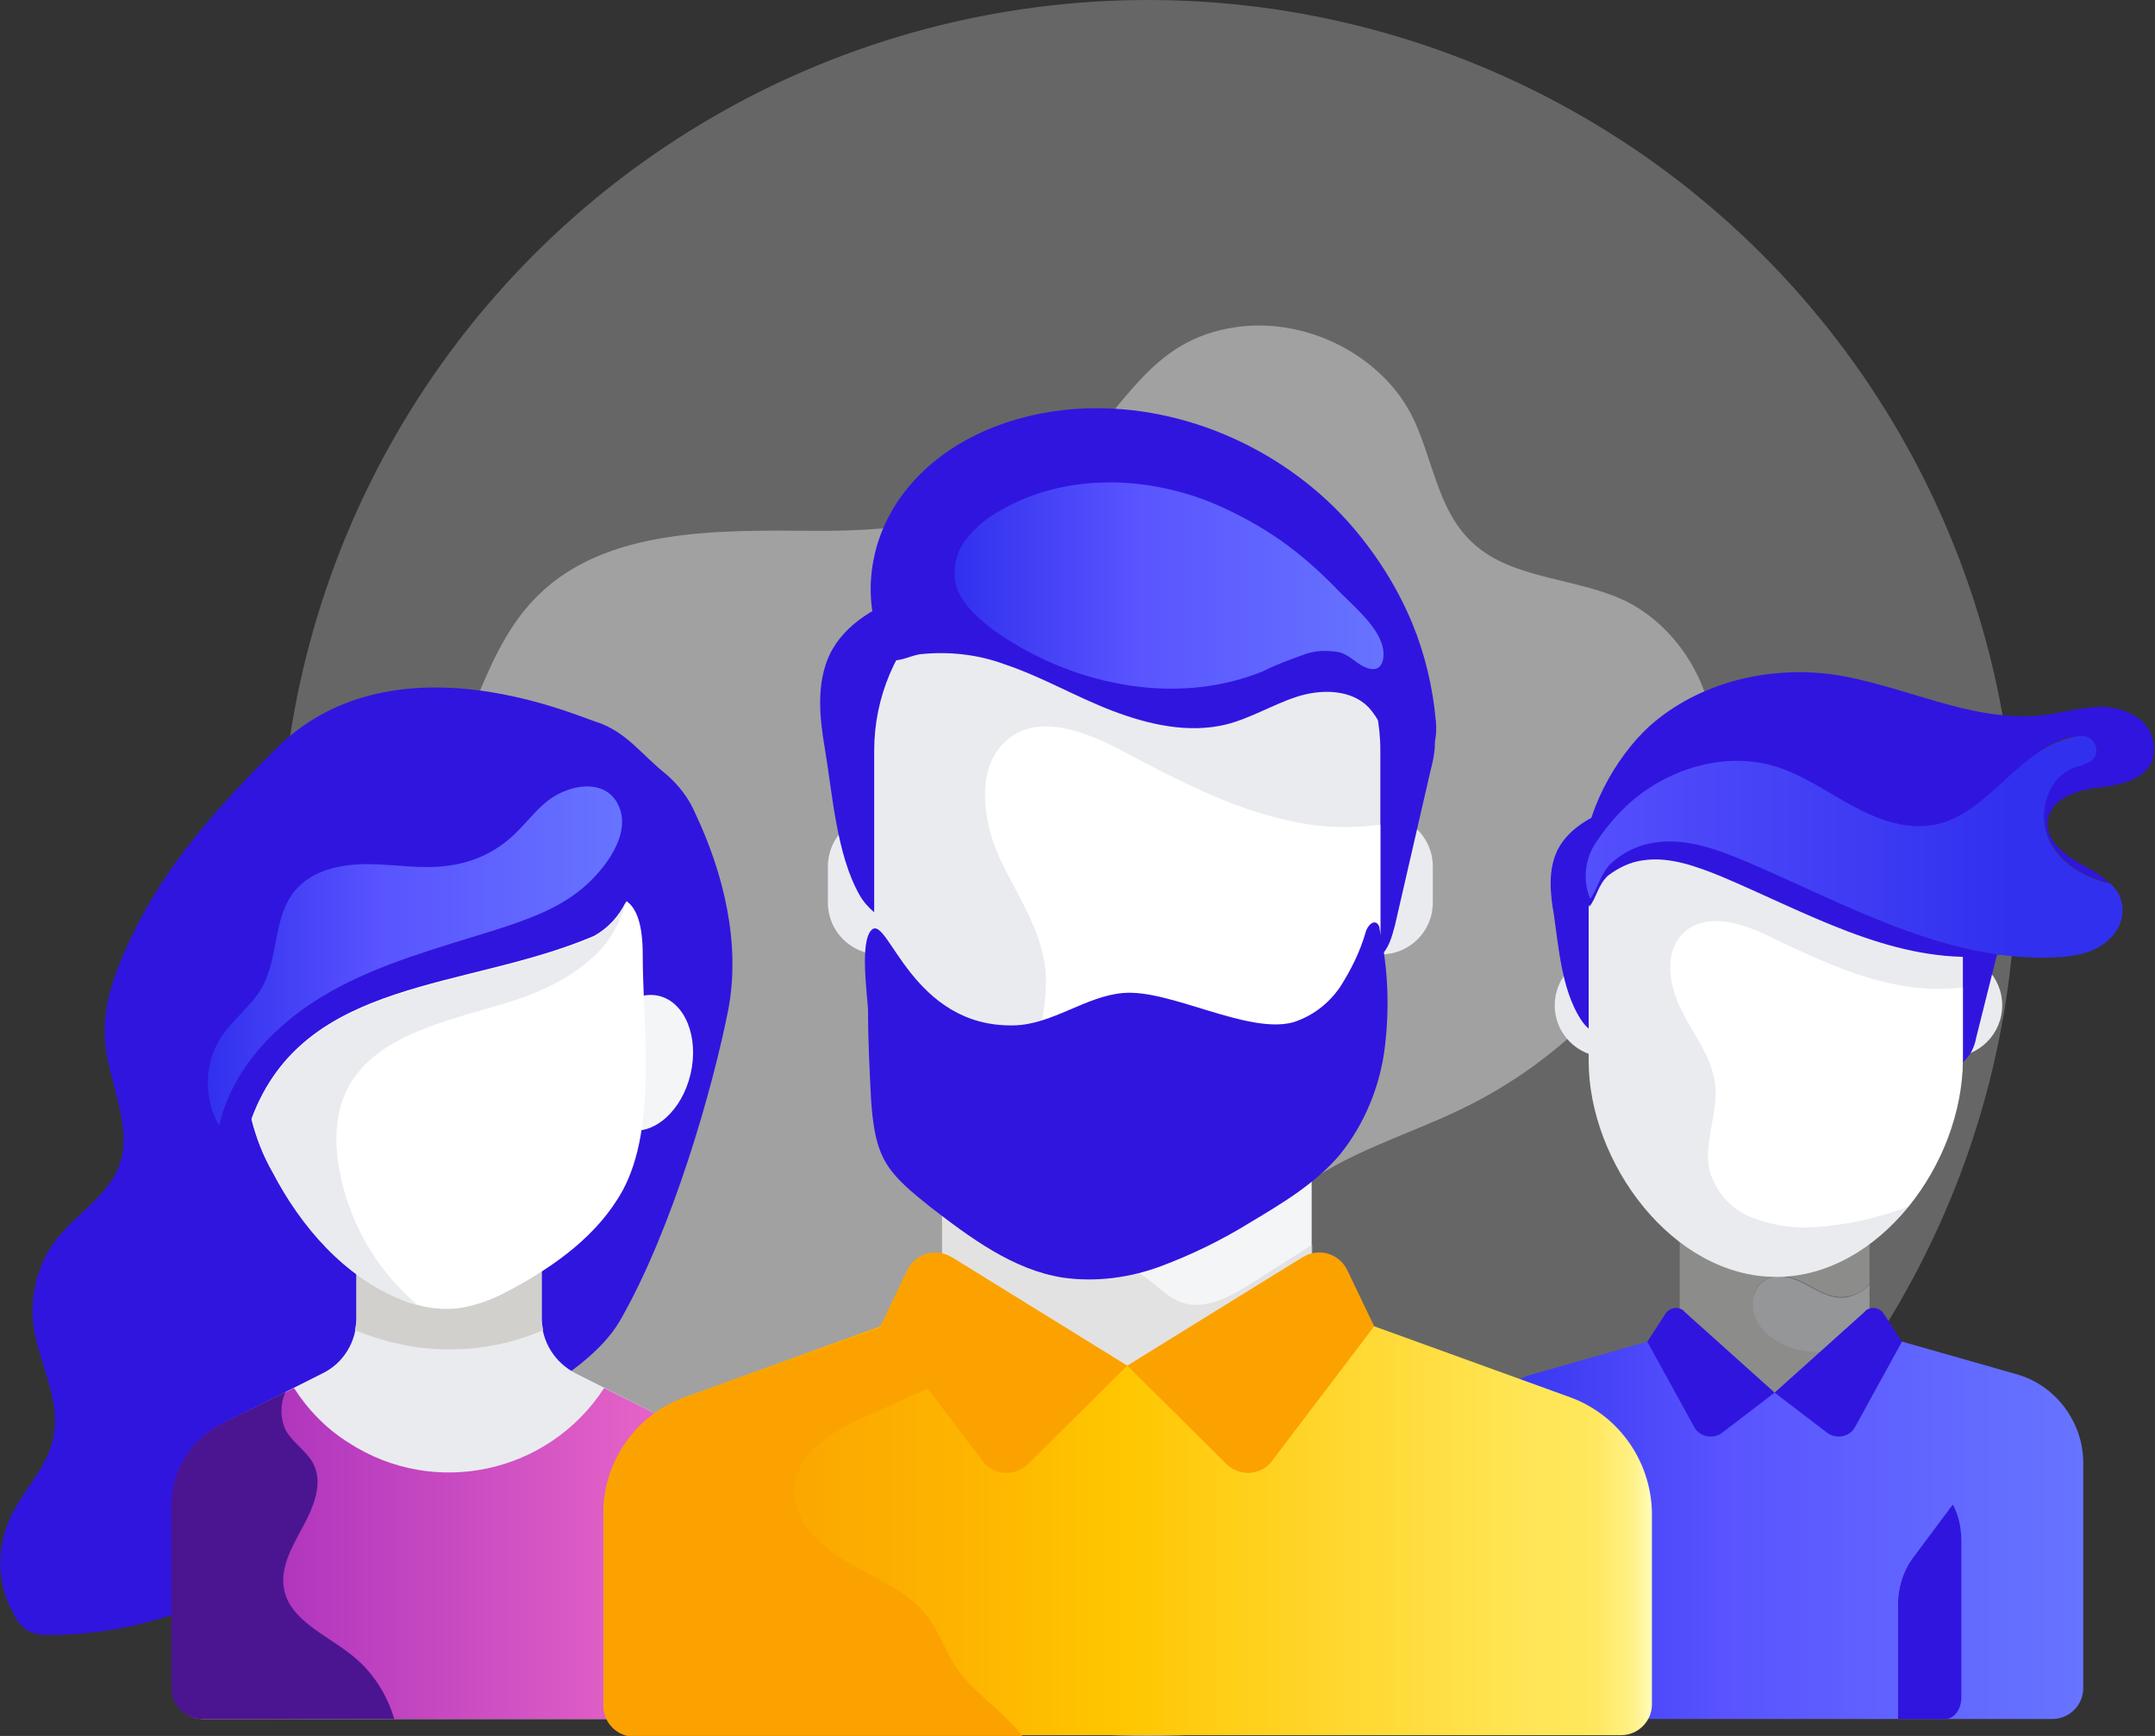<?xml version="1.0" encoding="utf-8"?>
<!-- Generator: Adobe Illustrator 23.0.1, SVG Export Plug-In . SVG Version: 6.00 Build 0)  -->
<svg version="1.1" id="Layer_1" xmlns="http://www.w3.org/2000/svg" xmlns:xlink="http://www.w3.org/1999/xlink" x="0px" y="0px"
	 viewBox="0 0 279.3 225" style="enable-background:new 0 0 279.3 225;" xml:space="preserve">
<rect x="0" y="0" width="279.3" height="225" fill="#333333" stroke="none"/>
<style type="text/css">
	.st0{opacity:0.29;fill:#E6E6E6;enable-background:new    ;}
	.st1{clip-path:url(#SVGID_2_);}
	.st2{opacity:0.46;fill:#E6E6E6;enable-background:new    ;}
	.st3{fill:#EAEBEF;}
	.st4{fill:#3015DF;}
	.st5{opacity:0.36;}
	.st6{fill:#D1D0CD;}
	.st7{fill:#FFFFFF;}
	.st8{fill:url(#SVGID_3_);}
	.st9{fill:url(#SVGID_4_);}
	.st10{fill:#F4F5F7;}
	.st11{fill:#6774FF;}
	.st12{fill:url(#SVGID_5_);}
	.st13{fill:#4B1591;}
	.st14{fill:url(#SVGID_6_);}
	.st15{opacity:0.5;}
	.st16{fill:url(#SVGID_7_);}
	.st17{fill:url(#SVGID_8_);}
	.st18{fill:#FBA200;}
</style>
<title>spolecznosc</title>
<g>
	<g id="Layer_1-2">
		<circle class="st0" cx="148.8" cy="112.5" r="112.5"/>
		<g>
			<defs>
				<circle id="SVGID_1_" cx="148.8" cy="112.5" r="112.5"/>
			</defs>
			<clipPath id="SVGID_2_">
				<use xlink:href="#SVGID_1_"  style="overflow:visible;"/>
			</clipPath>
			<g class="st1">
				<path class="st2" d="M105.4,68.8c-12.6-0.1-26.8-0.3-35.6,8.3c-7.7,7.5-8.6,19.3-15.4,27.5c-8.1,9.7-22.4,12-35.4,12.4
					s-26.7-0.1-38,6c-11.5,6.3-18.4,19.4-16.8,32c2.2,17,18.4,31.3,16.6,48.4c-0.9,8.8-6.6,16.5-12.7,23.1s-13,12.8-17.4,20.7
					s-5.6,18-0.3,25.2c6.8,9.3,21.5,9.9,32.3,5.2s18.9-13.5,27.9-20.9s20.3-13.8,32-12.3c17.1,2.1,26.9,19.1,40.4,29.3
					c13.3,10,31.1,13.5,48,11.9s32.8-8.1,47.4-16.4c11.5-6.5,22.5-14.3,30.3-24.6c7.9-10.3,12.4-23.4,10-35.9s-12.5-24-25.7-26.3
					c-5.4-0.9-11-0.4-16.4-0.9s-11.2-2.4-14.2-6.8c-4.4-6.5-0.5-15.5,5.7-20.4s14.2-7.1,21.4-10.6c12.8-6.2,23.1-16.7,29.1-29.6
					c2.8-6.2,4.4-13,3.5-19.7s-5-13.2-11.2-16.4c-6.5-3.2-14.9-2.8-20.1-7.7c-4.6-4.3-5.1-11.1-7.9-16.6
					c-4.1-7.8-13.7-12.6-22.7-11.3c-11.4,1.6-14.4,10.8-21.9,17.3C129.4,67.4,117,68.9,105.4,68.8z"/>
			</g>
		</g>
		<path class="st3" d="M252.8,137h-44.6c-3.7,0-6.7-3-6.7-6.7l0,0c0-3.7,3-6.7,6.7-6.7h44.6c3.7,0,6.7,3,6.7,6.7l0,0
			C259.5,134,256.5,137,252.8,137z"/>
		<path class="st4" d="M201.4,118.6c-0.5-2.8-0.8-5.9,0.5-8.5c1.5-2.9,4.8-4.6,7.9-5.6c11-3.6,22.9-2.6,33.2,2.7
			c3.7,2,7.2,4.5,11.2,5.9c2.1,0.7,4.6,1.3,5.5,3.4c0.4,1.3,0.4,2.8-0.1,4.1l-3.5,14c-0.2,1.1-0.7,2.1-1.5,2.9
			c-1.1,0.7-2.5,0.9-3.7,0.6l-28.5-2.1c-4.8-0.4-14.7,0.9-17.6-4C202.4,128.2,202,122.7,201.4,118.6z"/>
		<g class="st5">
			<path class="st6" d="M242.3,157.1v9.3c-1,1.2-2.5,1.8-4,1.7c-2.4-0.2-4.5-2.3-6.9-2.7c-1.7-0.3-3.4,0.6-4,2.1
				c-0.3,1.1-0.3,2.2,0.1,3.2c0.4,0.9,1.1,1.8,1.9,2.4c2.6,2,6,2.5,9.1,1.4c1.3-0.4,2.6-1,3.8-1.7v8.1h-24.6v-23.9H242.3z"/>
			<path class="st3" d="M229.4,173.2c-0.8-0.6-1.5-1.5-1.9-2.4c-0.4-1-0.5-2.2-0.1-3.2c0.6-1.6,2.3-2.5,4-2.1
				c2.4,0.4,4.5,2.5,6.9,2.7c1.5,0.1,3-0.6,4-1.7v6.5c-1.2,0.7-2.4,1.3-3.8,1.7C235.4,175.7,232,175.2,229.4,173.2z"/>
		</g>
		<path class="st3" d="M230.2,165.5L230.2,165.5c13.4,0,24.2-14.8,24.2-28.1v-19.8c0-10.5-8.5-18.9-18.9-18.9c0,0,0,0,0,0h-10.6
			c-10.5,0-19,8.4-19,18.9c0,0,0,0,0,0.1v19.8C205.9,150.7,216.8,165.5,230.2,165.5z"/>
		<path class="st7" d="M227.3,157.9c-2.8-1-4.9-3.3-5.7-6.1c-0.9-3.6,1.1-7.4,0.7-11.2c-0.4-3.6-2.8-6.5-4.4-9.7
			c-1.6-3.2-2.3-7.5,0.3-10c3-2.8,7.8-1.2,11.4,0.6c5.2,2.5,10.5,5,16.1,6.1c2.9,0.6,5.8,0.7,8.7,0.4v9.3c-0.2,7-2.7,13.7-7.1,19.1
			c-3.7,1.4-7.6,2.3-11.5,2.6C232.9,159.3,230,158.9,227.3,157.9z"/>
		<path class="st4" d="M213,111.5c3.4-0.5,6.9,0.8,10.1,2.1c10.9,4.6,21.6,10.9,33.4,10.4c1.9,0,3.8-0.4,5.4-1.4
			c1.7-1,2.5-2.9,2.1-4.8c-0.6-2-2.7-3.1-4.5-4.1s-3.8-2.7-3.5-4.8c0.3-2.3,3.1-3.2,5.4-3.5s5.1-0.8,6-2.9c0.6-1.8-0.1-3.7-1.6-4.7
			c-1.5-0.9-3.4-1.3-5.2-1.1c-1.8,0.2-3.5,0.6-5.3,0.8c-7.8,0.9-15.2-3.4-23-4.4c-7.1-1.1-14.4,1-19.9,5.6c-4.5,4-9,12.6-6.4,18.8
			c0.9-1.1,1.1-2.8,2.4-4C209.7,112.5,211.3,111.7,213,111.5z"/>
		<path class="st4" d="M265.6,108.8c-1.6-3.4-0.3-8.1,3.2-9.4c1.1-0.4,2.5-0.7,2.9-1.8c0.4-1.7-2.1-2.4-3.7-2
			c-6.6,1.9-10.4,9.8-17.2,11.2c-3.7,0.7-7.4-0.7-10.7-2.5s-6.4-4-10-5.1c-6.4-1.9-13.6,0.3-18.7,4.7c-2.5,2.3-4.6,5-6.1,8
			c-0.1-6.5,4.2-13.9,8.5-17.8c6.3-5.6,15.2-7.8,23.6-6.7c9.2,1.3,18,6.3,27.2,5.3c2.1-0.2,4.2-0.8,6.3-1c2.1-0.3,4.3,0.1,6.1,1.3
			c1.9,1.2,2.6,3.6,1.9,5.7c-1.1,2.5-4.4,3.1-7.1,3.4s-6,1.5-6.4,4.2c-0.4,2.4,2,4.4,4.1,5.6c1.4,0.7,2.7,1.5,3.9,2.5
			C270.2,113.7,267,111.8,265.6,108.8z"/>
		
			<linearGradient id="SVGID_3_" gradientUnits="userSpaceOnUse" x1="75.924" y1="176.163" x2="224.364" y2="176.163" gradientTransform="matrix(-1 0 0 -1 336.628 285.89)">
			<stop  offset="0" style="stop-color:#3130EE"/>
			<stop  offset="0.42" style="stop-color:#5954FF"/>
			<stop  offset="1" style="stop-color:#6774FF"/>
		</linearGradient>
		<path class="st8" d="M211.3,104c5-4.4,12.2-6.6,18.7-4.7c3.6,1.1,6.7,3.3,10,5.1s7,3.2,10.7,2.5c7.3-1.4,11.1-10.5,18.8-11.5
			c1-0.2,2,0.5,2.2,1.6c0,0.1,0,0.2,0,0.3c0,1.5-1.7,1.8-2.9,2.2c-3.5,1.3-4.8,6-3.2,9.4c1.4,3,4.6,4.9,7.9,5.6
			c1,0.9,1.6,2.1,1.6,3.4c0,1.3-0.5,2.6-1.4,3.5c-2,2.2-4.9,2.6-7.7,2.7c-14,0.5-26.7-6.9-39.6-12.4c-3.8-1.6-7.8-3.1-11.9-2.5
			c-2.1,0.3-4,1.2-5.6,2.6c-1.5,1.4-1.8,3.4-2.8,4.7l0,0c-1-2.4-0.7-5.2,0.8-7.4C208.2,107.2,209.6,105.5,211.3,104z"/>
		
			<linearGradient id="SVGID_4_" gradientUnits="userSpaceOnUse" x1="190.044" y1="88.205" x2="269.974" y2="88.205" gradientTransform="matrix(1 0 0 -1 0 285.89)">
			<stop  offset="0" style="stop-color:#3130EE"/>
			<stop  offset="0.42" style="stop-color:#5954FF"/>
			<stop  offset="1" style="stop-color:#6774FF"/>
		</linearGradient>
		<path class="st9" d="M261.3,178.1l-19.3-5.5l-12,8l-12-8l-19.3,5.5c-5.1,1.5-8.7,6.2-8.7,11.5v29.2c0,2.2,1.8,4,4,4H266
			c2.2,0,4-1.8,4-4v-29.2C270,184.3,266.4,179.5,261.3,178.1z"/>
		<path class="st4" d="M246,208c0-2.1,0.6-4.2,1.8-5.9l5.3-7.1c0.8,1.5,1.1,3.1,1.1,4.8V220c0,1.5-0.9,2.8-2.1,2.8H246V208z"/>
		<path class="st4" d="M230,180.5l-6.8,5.2c-1.1,0.8-2.6,0.6-3.4-0.4c-0.1-0.1-0.1-0.2-0.2-0.3l-6.1-11.1l2.4-3.7
			c0.5-0.7,1.5-0.9,2.2-0.4c0.1,0,0.1,0.1,0.2,0.2L230,180.5z"/>
		<path class="st4" d="M230,180.5l6.8,5.2c1.1,0.8,2.6,0.6,3.4-0.4c0.1-0.1,0.1-0.2,0.2-0.3l6.1-11.1l-2.4-3.7
			c-0.5-0.7-1.5-0.9-2.2-0.4c-0.1,0-0.1,0.1-0.2,0.2L230,180.5z"/>
		<path class="st4" d="M94.4,130.8c1.6-8.5-0.6-17.6-4.3-25.4c-0.8-1.9-2.1-3.6-3.7-5c-3.4-2.7-5.2-5.6-9.3-6.9
			c-3.1-1-26.5-11.3-41.4,3.6c-7.3,7.3-14.3,15-18.7,24.4c-2,4.1-3.7,8.6-3.4,13.1c0.3,5.6,3.8,11.4,1.8,16.6
			c-1.5,3.8-5.3,6-7.9,9.2c-2.5,3.1-3.6,7.1-3.2,11.1c0.6,5.1,3.7,9.9,2.6,14.9c-0.8,3.9-4.1,6.9-5.7,10.6
			c-1.8,4.1-1.5,8.8,0.8,12.6c0.4,0.8,1.1,1.5,1.9,1.9c0.7,0.3,1.5,0.4,2.2,0.4c17.8,0.2,34-10,47.7-21.5c7.5-6.2,21.8-11,26.6-19.3
			C87.2,159.2,92.4,141,94.4,130.8z"/>
		
			<ellipse transform="matrix(0.224 -0.975 0.975 0.224 -69.547 188.12)" class="st10" cx="83.3" cy="137.7" rx="8.9" ry="6.3"/>
		<path class="st11" d="M49.2,161.8h17.7l0,0v20.7c0,1.2-0.9,2.1-2.1,2.1H51.3c-1.2,0-2.1-0.9-2.1-2.1
			C49.2,182.5,49.2,161.8,49.2,161.8z"/>
		<path class="st3" d="M87.5,184.5L74.6,178c-2.7-1.4-4.4-4.1-4.4-7.1v-12h-24v12c0,3-1.7,5.8-4.4,7.1l-12.9,6.5
			c-4.1,2-6.6,6.2-6.6,10.7v23.6c0,2.2,1.8,4,4,4h63.9c2.2,0,4-1.8,4-4v-23.6C94.2,190.6,91.6,186.5,87.5,184.5z"/>
		<path class="st6" d="M58.2,174.9c4.2,0,8.3-0.8,12.2-2.5c-0.1-0.5-0.2-1-0.2-1.5v-12h-24v12c0,0.5-0.1,1-0.2,1.5
			C49.9,174,54,174.9,58.2,174.9z"/>
		
			<linearGradient id="SVGID_5_" gradientUnits="userSpaceOnUse" x1="22.294" y1="84.55" x2="94.234" y2="84.55" gradientTransform="matrix(1 0 0 -1 0 285.89)">
			<stop  offset="0" style="stop-color:#A028BA"/>
			<stop  offset="0.85" style="stop-color:#E462C7"/>
		</linearGradient>
		<path class="st12" d="M87.5,184.5l-9.2-4.6c-7.2,11.1-22,14.3-33.1,7.1c-2.9-1.8-5.3-4.3-7.1-7.1l-9.2,4.6
			c-4.1,2-6.6,6.2-6.6,10.7v23.6c0,2.2,1.8,4,4,4h63.9c2.2,0,4-1.8,4-4v-23.6C94.2,190.6,91.6,186.5,87.5,184.5z"/>
		<path class="st7" d="M77,121.3c-16.6,7.1-37.6,5.3-44.4,23.7c0.6,2.4,1.5,4.7,2.7,6.8c3.7,7.1,9.3,13.6,16.8,16.6
			c2.2,1,4.6,1.4,7,1.2c2.5-0.3,4.8-1.2,7-2.4c5.8-3.1,11.4-7.1,14.6-12.9c4.5-8.3,2.6-21.3,2.6-30.6c0-3.9-0.8-6-2.1-6.9
			C80.3,118.7,78.8,120.3,77,121.3z"/>
		<path class="st3" d="M44,151.7c-0.7-3.7-0.6-7.6,1.2-10.9s5-5.4,8.4-6.9c3.9-1.7,8-2.7,12-3.9s8-3,11.1-5.8
			c2.2-1.9,3.7-4.5,4.4-7.3c-0.9,1.9-2.3,3.4-4.1,4.5c-16.6,7.1-37.6,5.3-44.4,23.7c0.6,2.4,1.5,4.7,2.7,6.8
			c3.7,7.1,9.3,13.6,16.8,16.6c0.7,0.3,1.4,0.5,2.1,0.7l-0.8-0.7C48.5,164.1,45.2,158.2,44,151.7z"/>
		<path class="st13" d="M45.3,214.3c-3.2-2.5-7.8-4.4-8.5-8.4c-0.5-2.8,1.1-5.5,2.5-8.1s2.6-5.6,1.3-8.1c-0.9-1.7-2.7-2.7-3.6-4.4
			c-0.7-1.5-0.7-3.3,0-4.9l-8.2,4.1c-4.1,2-6.6,6.2-6.6,10.7v23.6c0,2.2,1.8,4,4,4h24.9C50.1,219.4,48.1,216.4,45.3,214.3z"/>
		
			<linearGradient id="SVGID_6_" gradientUnits="userSpaceOnUse" x1="26.857" y1="162.028" x2="80.62" y2="162.028" gradientTransform="matrix(1 0 0 -1 0 285.89)">
			<stop  offset="0" style="stop-color:#3130EE"/>
			<stop  offset="0.42" style="stop-color:#5954FF"/>
			<stop  offset="1" style="stop-color:#6774FF"/>
		</linearGradient>
		<path class="st14" d="M74.9,115.6c-3.1,2.4-6.9,3.7-10.6,4.9c-7.3,2.3-14.9,4.3-21.6,8.1c-6.7,3.8-12.6,9.8-14.3,17.3
			c-2-3.5-2-7.9,0.2-11.4c1.6-2.4,4-4.1,5.4-6.6c2.1-3.8,1.4-8.9,4.1-12.3c2.2-2.8,6-3.6,9.5-3.6s7,0.7,10.5,0.2
			c3.2-0.4,6.2-1.8,8.5-4c1.4-1.3,2.5-2.8,3.9-4c2.7-2.5,8.4-3.8,9.9,0.8C81.6,108.8,77.8,113.4,74.9,115.6z"/>
		<g>
			<rect x="122.1" y="141" class="st10" width="47.9" height="36"/>
			<g class="st15">
				<path class="st6" d="M162.4,166.2c-2.8,1.8-6.2,3.7-9.3,2.6c-2.7-1-4.5-4-7.3-4.5c-2.6-0.4-5.2,1.3-7.7,0.8
					c-3.2-0.7-4.6-5.1-2.9-8s5.1-4.2,8.4-4.3s6.6,0.8,9.8,1.4c5.2,0.9,11,0.8,15.3-2.2c0.5-0.4,1-0.7,1.4-1.2V141h-48v36h48v-15.7
					L162.4,166.2z"/>
			</g>
			<path class="st3" d="M179,123.7h-65c-3.7,0-6.7-3-6.7-6.7v-4.7c0-3.7,3-6.7,6.7-6.7h65c3.7,0,6.7,3,6.7,6.7v4.7
				C185.7,120.7,182.7,123.7,179,123.7z"/>
			<path class="st4" d="M106.9,97c-0.7-4.1-1.1-8.4,0.6-12.1c2-4.2,6.4-6.5,10.7-8c14.9-5,31.2-3.6,44.9,4c5.1,2.8,9.7,6.4,15.1,8.4
				c2.9,1,6.3,2,7.4,4.8c0.7,1.8,0.3,3.9-0.2,5.8l-4.6,20c-0.4,1.5-0.8,3.1-2,4.1c-1.4,1.1-3.3,1-5,0.9l-38.6-3.1
				c-6.5-0.5-19.8,1.2-23.8-5.8C108.4,110.7,107.9,102.9,106.9,97z"/>
			<path class="st3" d="M146.1,162.1L146.1,162.1c18.1,0,32.8-19.9,32.8-38.1V97.3c0-14.1-11.5-25.6-25.6-25.6h-14.4
				c-14.1,0-25.6,11.5-25.6,25.6v26.8C113.3,142.2,128,162.1,146.1,162.1z"/>
			<path class="st7" d="M142.2,151.8c-3.9-1.7-6.7-5.1-7.7-9.2c-1.2-5.5,1.5-11.2,1-16.8c-0.5-5.3-3.7-9.8-5.9-14.5
				c-2.2-4.8-3.1-11.3,0.4-14.9c4-4.2,10.5-1.7,15.4,0.9c7,3.7,14.2,7.5,21.8,9.1c3.9,0.9,7.8,1,11.7,0.5v14
				c-0.2,10.3-3.5,20.3-9.6,28.6c-5,2.1-10.2,3.4-15.6,3.8C149.8,153.8,145.8,153.3,142.2,151.8z"/>
			<path class="st4" d="M112.9,142.6c0.2,2.7,0.5,5.6,1.8,7.9s3.6,4.1,5.7,5.8c5.3,4.1,10.9,8.3,17.4,9.3c4.3,0.6,8.7,0,12.7-1.5
				c4-1.5,7.9-3.4,11.6-5.7c4.2-2.5,8.5-5.1,11.6-8.8c3.2-4,5.2-8.9,5.8-14c0.6-5.1,0.4-10.2-0.7-15.2c0-0.3-0.1-0.5-0.3-0.7
				c-0.6-0.5-1.3,0.4-1.5,1.1c-0.7,2.5-1.9,4.9-3.3,7.1c-1.5,2.2-3.6,3.8-6.1,4.6c-5.9,1.6-15.9-4.3-22-3.8
				c-4.9,0.4-9.2,4.1-14.2,4.2c-13.2,0.3-16.3-14.3-18.4-12.4c-1.6,1.4-0.6,8.3-0.5,10.4C112.5,134.8,112.7,138.7,112.9,142.6z"/>
			<path class="st4" d="M117.6,63.3c5.2-6.4,13.5-9.7,21.8-10.3c13.1-0.9,26.4,4.8,35.2,14.5c3.5,3.9,6.4,8.4,8.4,13.2
				c1.7,4.1,2.7,8.4,3.1,12.8c0.1,1.4,0.1,3.1-1,3.9c-1.4,1.1-3.6,0.2-4.7-1.2s-1.8-3.2-3-4.5c-2.3-2.4-6.2-2.4-9.3-1.4
				s-6,2.8-9.2,3.6c-4.9,1.2-10.1,0-14.8-1.8s-9.1-4.4-13.9-6c-3.5-1.3-7.3-1.7-11-1.3c-1.3,0.2-3.2,1.3-4.2,0.5s-1.4-3.3-1.6-4.3
				C111.9,74.8,113.5,68.3,117.6,63.3z"/>
			
				<linearGradient id="SVGID_7_" gradientUnits="userSpaceOnUse" x1="123.741" y1="209.986" x2="179.356" y2="209.986" gradientTransform="matrix(1 0 0 -1 0 285.89)">
				<stop  offset="0" style="stop-color:#3130EE"/>
				<stop  offset="0.42" style="stop-color:#5954FF"/>
				<stop  offset="1" style="stop-color:#6774FF"/>
			</linearGradient>
			<path class="st16" d="M158.1,65.6c-9-4-20-4.4-28.5,0.6c-1.7,0.9-3.2,2.2-4.4,3.7c-1.2,1.6-1.7,3.5-1.4,5.5
				c0.5,2.5,2.6,4.4,4.6,6c10,7.3,23.8,10.3,35.3,5.6c1.8-0.9,3.7-1.6,5.7-2.3c1.3-0.4,2.7-0.4,4-0.2c1.5,0.3,2.3,1.5,3.6,2
				c2.3,1,2.7-1.5,2-3.3c-0.9-2.4-3.6-4.7-5.4-6.5c-2.1-2.2-4.3-4.2-6.7-6C164.2,68.7,161.2,67,158.1,65.6z"/>
		</g>
		<g>
			
				<linearGradient id="SVGID_8_" gradientUnits="userSpaceOnUse" x1="78.194" y1="88.931" x2="214.054" y2="88.931" gradientTransform="matrix(1 0 0 -1 0 285.89)">
				<stop  offset="2.000000e-02" style="stop-color:#FBA200"/>
				<stop  offset="0.17" style="stop-color:#FBA600"/>
				<stop  offset="0.33" style="stop-color:#FDB300"/>
				<stop  offset="0.49" style="stop-color:#FFC600"/>
				<stop  offset="0.89" style="stop-color:#FFE658"/>
				<stop  offset="0.93" style="stop-color:#FFE75A"/>
				<stop  offset="0.95" style="stop-color:#FFE862"/>
				<stop  offset="0.96" style="stop-color:#FFEC70"/>
				<stop  offset="0.98" style="stop-color:#FFF083"/>
				<stop  offset="0.99" style="stop-color:#FFF69C"/>
				<stop  offset="1" style="stop-color:#FFFDBA"/>
				<stop  offset="1" style="stop-color:#FFFFC1"/>
			</linearGradient>
			<path class="st17" d="M203.5,181.1L170.1,169l-24,8l-24-8l-33.4,12.1c-6.3,2.3-10.5,8.3-10.5,15v24.8c0,2.2,1.8,4,4,4h127.9
				c2.2,0,4-1.8,4-4v-24.8C214,189.4,209.8,183.4,203.5,181.1z"/>
			<path class="st18" d="M146.1,177l-12.8,12.7c-1.6,1.6-4.1,1.6-5.7,0c-0.1-0.1-0.2-0.3-0.3-0.4l-13.2-17.4l3.5-7.3
				c1-2,3.3-2.8,5.3-1.9c0.1,0.1,0.2,0.1,0.4,0.2L146.1,177z"/>
			<path class="st18" d="M146.1,177l12.8,12.7c1.6,1.6,4.1,1.6,5.7,0c0.1-0.1,0.2-0.3,0.3-0.4l13.2-17.4l-3.5-7.3
				c-1-2-3.3-2.8-5.3-1.9c-0.1,0.1-0.2,0.1-0.4,0.2L146.1,177z"/>
			<path class="st18" d="M124.2,216.5c-1.6-2.2-2.4-5-4.1-7.1c-2.6-3.3-6.8-4.9-10.4-7s-7.2-5.7-6.7-9.9c0.5-4.5,5.3-7.2,9.4-9
				l22.4-10.1l-12.7-4.2l-33.4,12.1c-6.3,2.3-10.5,8.3-10.5,15v24.8c0,2.2,1.8,4,4,4h50.4c-0.5-0.7-1.1-1.3-1.7-1.9
				C128.7,220.9,126,219,124.2,216.5z"/>
		</g>
	</g>
</g>
</svg>
